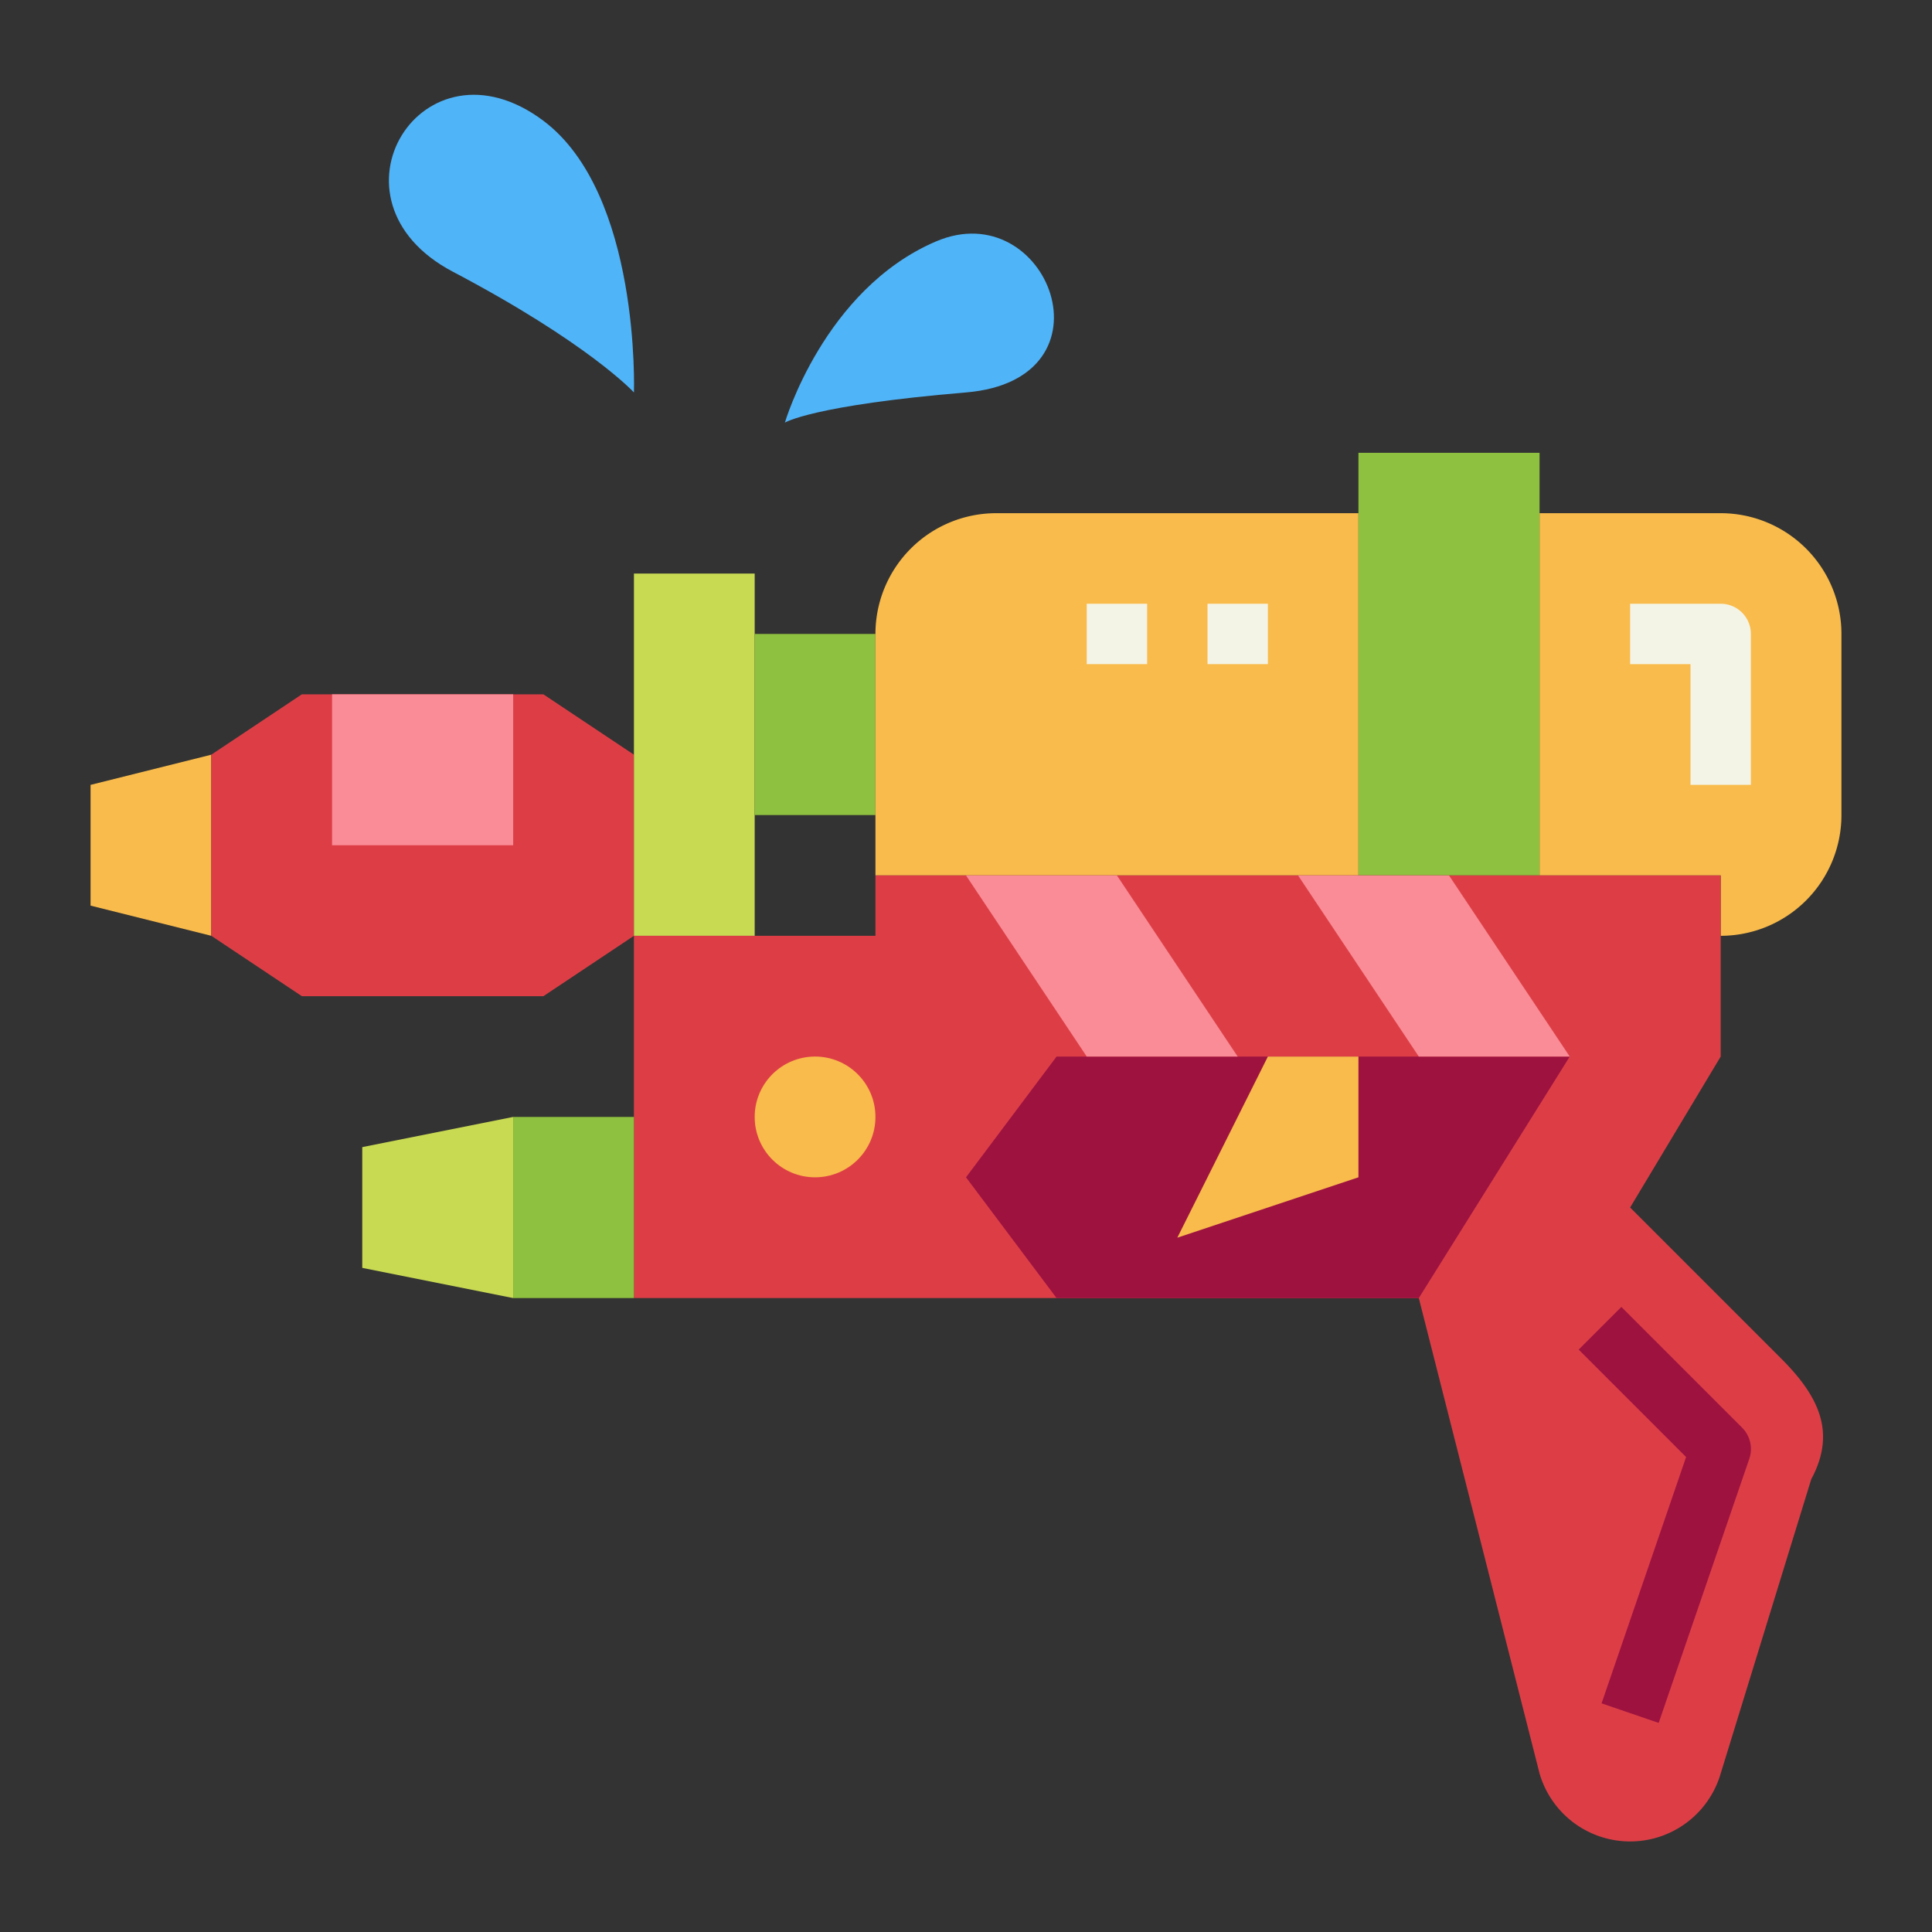 <svg height="512" viewBox="0 0 64 64" width="512" xmlns="http://www.w3.org/2000/svg"><rect x="0" y="0" width="64" height="64" fill="#333333" stroke="none"/><g id="flat"><path d="m7 31-4-1v-4l4-1z" fill="#f9bb4b"/><path d="m18 23h-8l-3 2v6l3 2h8l3-2v-6z" fill="#dd3e46"/><path d="m11 23h6v5h-6z" fill="#f98c96"/><path d="m21 19h4v12h-4z" fill="#c8d952"/><path d="m17 43-5-1v-4l5-1z" fill="#c8d952"/><path d="m25 21h4v6h-4z" fill="#8ec13f"/><path d="m45 15h6v14h-6z" fill="#8ec13f"/><path d="m57 29v2a4 4 0 0 0 4-4v-6a4 4 0 0 0 -4-4h-6v12z" fill="#f9bb4b"/><path d="m33 17a4 4 0 0 0 -4 4v8h16v-12z" fill="#f9bb4b"/><g fill="#f4f4e6"><path d="m58 26h-2v-4h-2v-2h3a1 1 0 0 1 1 1z"/><path d="m40 20h2v2h-2z"/><path d="m36 20h2v2h-2z"/></g><path d="m59 45-5-5 3-5v-6h-28v2h-8v12h26l4 15.75a3.125 3.125 0 0 0 6 0l3-9.75c.837-1.555.249-2.751-1-4z" fill="#dd3e46"/><path d="m17 37h4v6h-4z" fill="#8ec13f"/><path d="m47 43h-12l-3-4 3-4h17z" fill="#9e1240"/><path d="m42 35-3 6 6-2v-4z" fill="#f9bb4b"/><path d="m41 35h-5l-4-6h5z" fill="#f98c96"/><path d="m52 35h-5l-4-6h5z" fill="#f98c96"/><circle cx="27" cy="37" fill="#f9bb4b" r="2"/><path d="m54.946 57.074-1.892-.648 2.8-8.16-3.559-3.559 1.414-1.414 4 4a1 1 0 0 1 .239 1.031z" fill="#9e1240"/><path d="m21 13s.226-6.581-3-9c-4-3-7.513 2.624-3 5s6 4 6 4z" fill="#50b4f8"/><path d="m26 14s1.294-4.41 5-6 6.083 4.575 1 5-6 1-6 1z" fill="#50b4f8"/></g></svg>